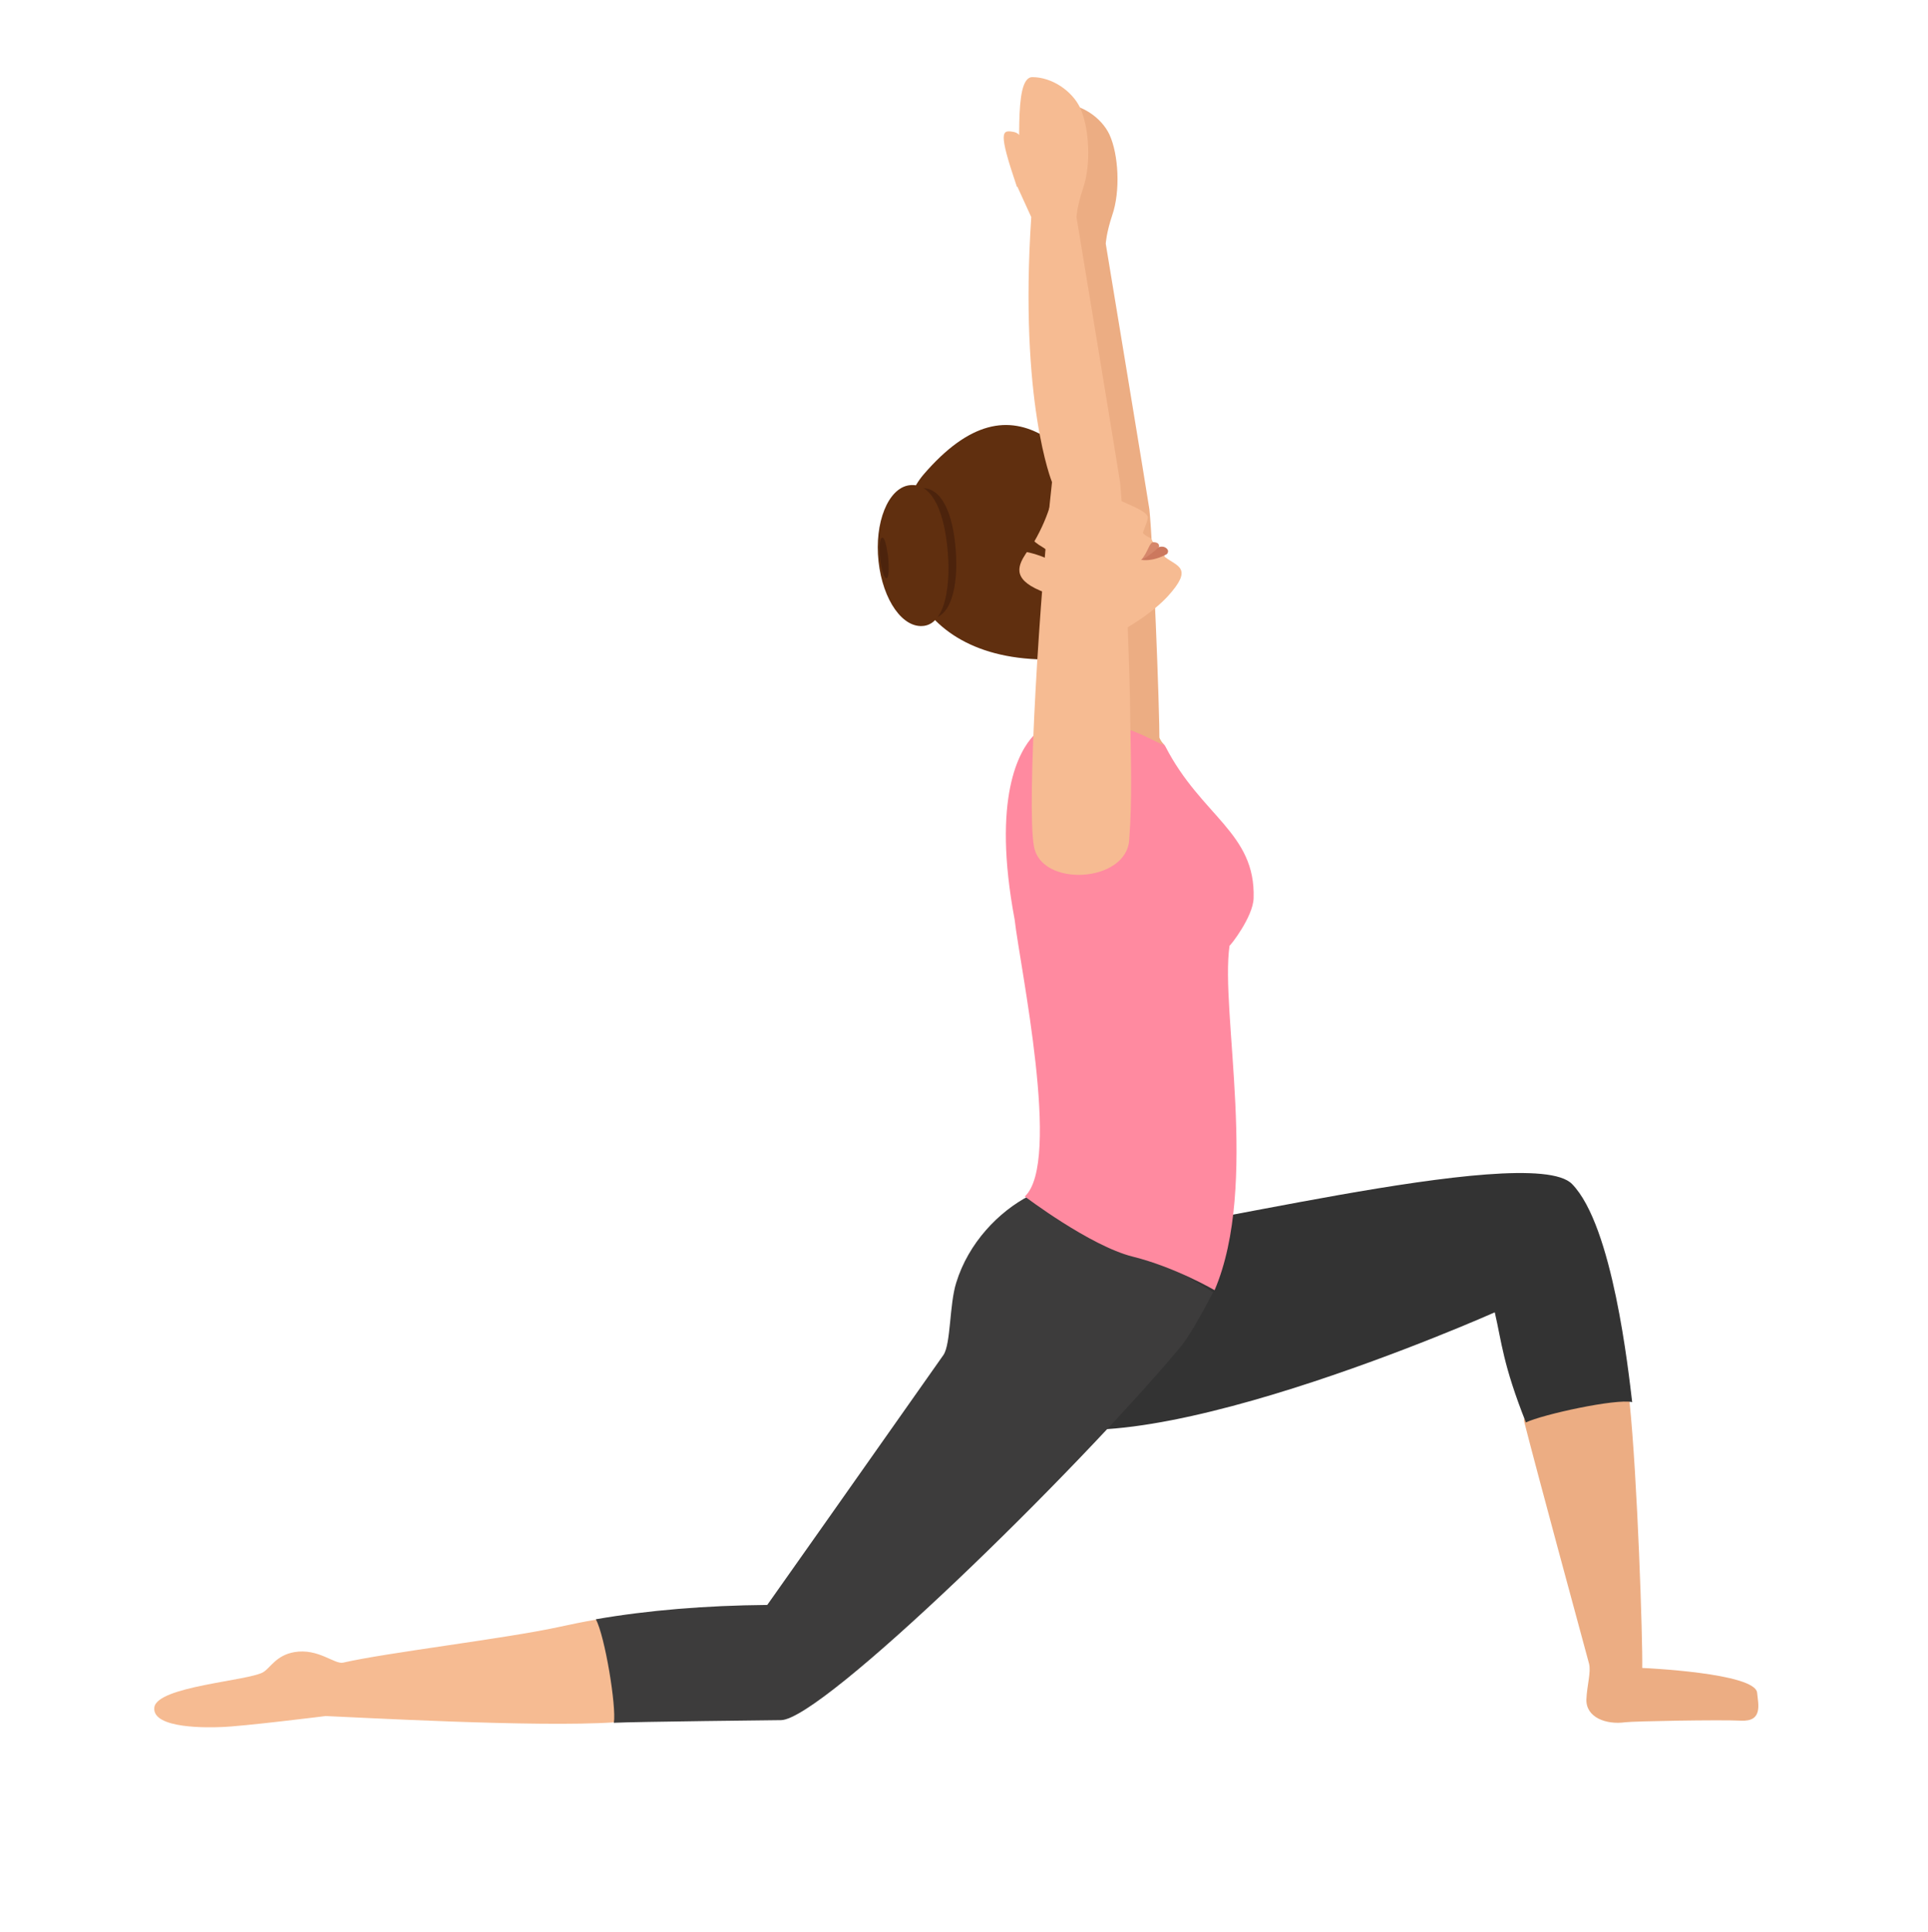 <svg width="500" height="501" viewBox="0 0 500 501" fill="none" xmlns="http://www.w3.org/2000/svg">
<path d="M451.554 446.198C445.898 445.922 423.549 446.336 421.48 446.612C416.513 447.302 411.271 445.369 411.409 440.676C411.547 437.087 412.651 433.636 412.099 431.428C409.064 420.247 398.717 382.149 395.268 368.622C394.164 364.067 422.17 358.407 422.583 363.377C424.653 383.254 426.032 425.354 425.894 432.532C425.894 432.532 455.417 433.775 455.693 439.02C455.969 441.919 457.21 446.474 451.554 446.198Z" fill="#ECAD83"/>
<path d="M387.647 340.31C389.457 348.073 389.735 353.756 395.721 368.865C400.036 366.786 419.106 362.627 423.282 363.597C422.307 355.558 418.271 317.854 407.692 307.042C396.695 295.676 295.639 322.151 293.272 318.547C293.272 318.547 242.605 352.647 263.624 366.786C289.653 383.974 387.647 340.31 387.647 340.31Z" fill="#333333"/>
<path d="M40.015 442.827C40.567 437.257 64.584 435.899 68.311 433.589C70.105 432.503 71.624 429.242 76.317 428.427C82.528 427.341 86.807 431.688 89.015 431.144C100.196 428.563 131.252 424.895 144.917 421.907C148.092 421.228 151.267 420.548 154.579 420.005C168.106 417.696 164.241 446.223 159.272 446.63C139.396 447.989 91.638 445.272 84.46 445C84.46 445 62.652 447.717 57.407 447.853C54.232 447.989 39.463 448.396 40.015 442.827Z" fill="#F6BB92"/>
<path d="M198.979 416.188C183.012 416.325 168.008 417.564 154.518 419.904C156.858 424.172 159.886 442.48 159.198 446.747C164.153 446.472 202.558 446.059 202.558 446.059C213.295 445.921 278.955 381.774 305.798 349.7C307.862 347.359 311.304 341.44 314.607 335.108C314.607 335.108 271.798 309.091 266.98 310.054C258.996 314.184 251.15 322.306 247.984 332.63C246.194 338.274 246.607 348.461 244.68 351.351C226.785 376.818 198.979 416.188 198.979 416.188Z" fill="#3D3C3C"/>
<path d="M275.308 26.903C270.063 26.903 272.823 48.708 271.443 55.332L275.032 63.199C271.857 111.086 280.414 131.925 280.414 131.925C277.24 160.492 273.789 215.556 275.722 226.321C277.516 237.085 299.596 235.843 300.424 224.803C301.252 213.9 300.838 204.102 300.7 193.2C300.7 182.297 299.044 141.586 298.078 132.063C297.94 130.821 286.762 63.199 286.762 63.199C286.762 63.199 286.9 60.439 288.418 55.884C290.626 49.536 290.074 40.014 287.728 34.908C285.658 30.491 280.414 26.903 275.308 26.903Z" fill="#ECAD83"/>
<path d="M273.515 48.706C273.515 48.706 274.067 41.806 270.479 41.115C267.443 40.563 266.339 40.702 271.307 55.33C271.445 55.468 273.515 55.192 273.515 48.706Z" fill="#ECAD83"/>
<path d="M325.107 232.928C325.662 215.941 311.52 211.66 302.231 193.57C301.122 191.36 290.585 185.146 285.039 185.007C278.938 184.869 272.699 185.836 267.985 190.808C264.38 194.674 257.171 206.689 263.133 238.452C264.519 250.742 275.333 301.424 265.767 310.263C265.767 310.263 282.682 323.106 293.773 325.868C304.865 328.63 314.986 334.568 314.986 334.568C326.632 307.363 316.373 262.205 318.868 245.218C319.007 245.356 324.969 237.761 325.107 232.928Z" fill="#FF8AA0"/>
<path d="M297.413 185.936C297.413 185.936 292.933 173.78 290.132 162.853L271.371 161.624C275.011 172.551 272.351 187.302 272.351 187.302C289.852 185.526 297.133 191.399 301.753 193.175L297.413 185.936Z" fill="#ECAD83"/>
<path d="M283.804 124.823C282 116.256 274.368 114.046 269.79 113.217C255.359 110.592 248.838 115.98 241.9 123.994C232.604 134.632 257.163 162.818 262.713 165.996C277.144 174.148 296.569 161.436 302.813 154.666C309.612 147.205 305.311 146.929 302.119 144.442C301.981 144.304 301.842 143.613 301.842 143.613C300.87 142.646 299.344 141.541 298.512 139.606C298.512 139.606 297.263 139.054 296.847 138.639C296.43 138.363 296.292 138.225 296.569 137.672C297.124 136.152 297.679 134.909 297.679 134.08C297.263 131.455 284.636 128.829 283.804 124.823Z" fill="#F6BB92"/>
<path d="M295.91 145.265C295.91 145.265 297.124 144.923 300.46 142.189C300.612 141.734 300.915 140.708 299.247 140.595C298.034 140.481 297.882 142.987 295.91 145.265Z" fill="#D6876B"/>
<path d="M295.91 145.148C295.91 145.148 298.559 145.877 302.61 143.689C303.077 143.203 302.921 142.596 302.766 142.474C301.987 141.38 300.584 141.866 300.584 141.866C297.157 144.905 295.91 145.148 295.91 145.148Z" fill="#CC785E"/>
<path d="M239.519 123.04C228.41 136.06 231.976 169.44 269.005 170.964C271.474 171.103 275.589 169.856 276 163.208C276.274 158.498 275.177 154.066 275.177 154.066C274.766 152.819 274.491 151.296 273.943 149.772C273.394 148.11 266.4 143.401 267.36 141.877C276.274 127.472 274.217 116.115 270.926 113.206C261.6 107.666 251.451 109.189 239.519 123.04Z" fill="#602F0F"/>
<path d="M269.715 153.143C277.018 156.264 279.318 153.994 281.887 150.306L271.473 144.347L266.469 142.929C263.899 146.617 262.411 150.022 269.715 153.143Z" fill="#F6BB92"/>
<path d="M241.892 160.389C236.614 161.229 231.613 154.228 230.641 144.988C229.669 135.748 233.002 127.487 238.28 126.647C243.559 125.807 246.753 131.828 247.726 141.068C248.698 150.448 247.17 159.549 241.892 160.389Z" fill="#4C230C"/>
<path d="M270.34 141.859C269.098 141.169 268.132 140.341 267.442 139.651C266.338 138.684 265.786 137.856 265.786 137.856L263.854 142.825C264.406 143.377 264.958 143.791 265.51 144.343C265.51 144.343 265.786 143.791 266.062 142.963V143.101C267.304 143.377 269.236 143.791 271.582 144.895C271.72 144.757 274.066 144.205 270.34 141.859Z" fill="#602F0F"/>
<path d="M239.703 162.285C234.183 163.113 228.939 155.66 227.835 145.586C226.731 135.512 230.319 126.679 235.701 125.851C241.221 125.023 244.533 131.51 245.637 141.446C246.741 151.52 245.223 161.457 239.703 162.285Z" fill="#602F0F"/>
<path d="M229.895 149.934C229.352 150.066 228.537 147.702 228.266 144.813C227.994 141.924 228.13 139.429 228.809 139.429C229.352 139.298 229.895 141.267 230.302 144.156C230.574 147.045 230.574 149.934 229.895 149.934Z" fill="#4C230C"/>
<path d="M267.718 20.001C262.473 20.001 265.234 41.806 263.854 48.43L267.442 56.296C264.268 104.184 272.824 125.023 272.824 125.023C269.65 153.59 266.2 208.654 268.132 219.418C269.926 230.183 292.007 228.941 292.835 217.9C293.663 206.998 293.249 197.2 293.111 186.297C293.111 175.395 291.455 134.683 290.489 125.161C290.351 123.919 279.172 56.296 279.172 56.296C279.172 56.296 279.31 53.536 280.828 48.982C283.036 42.634 282.484 33.111 280.138 28.005C278.068 23.589 272.824 20.001 267.718 20.001Z" fill="#F6BB92"/>
<path d="M265.923 41.803C265.923 41.803 266.475 34.903 262.887 34.213C259.851 33.661 258.747 33.799 263.715 48.428C263.853 48.566 265.923 48.29 265.923 41.803Z" fill="#F6BB92"/>
</svg>
